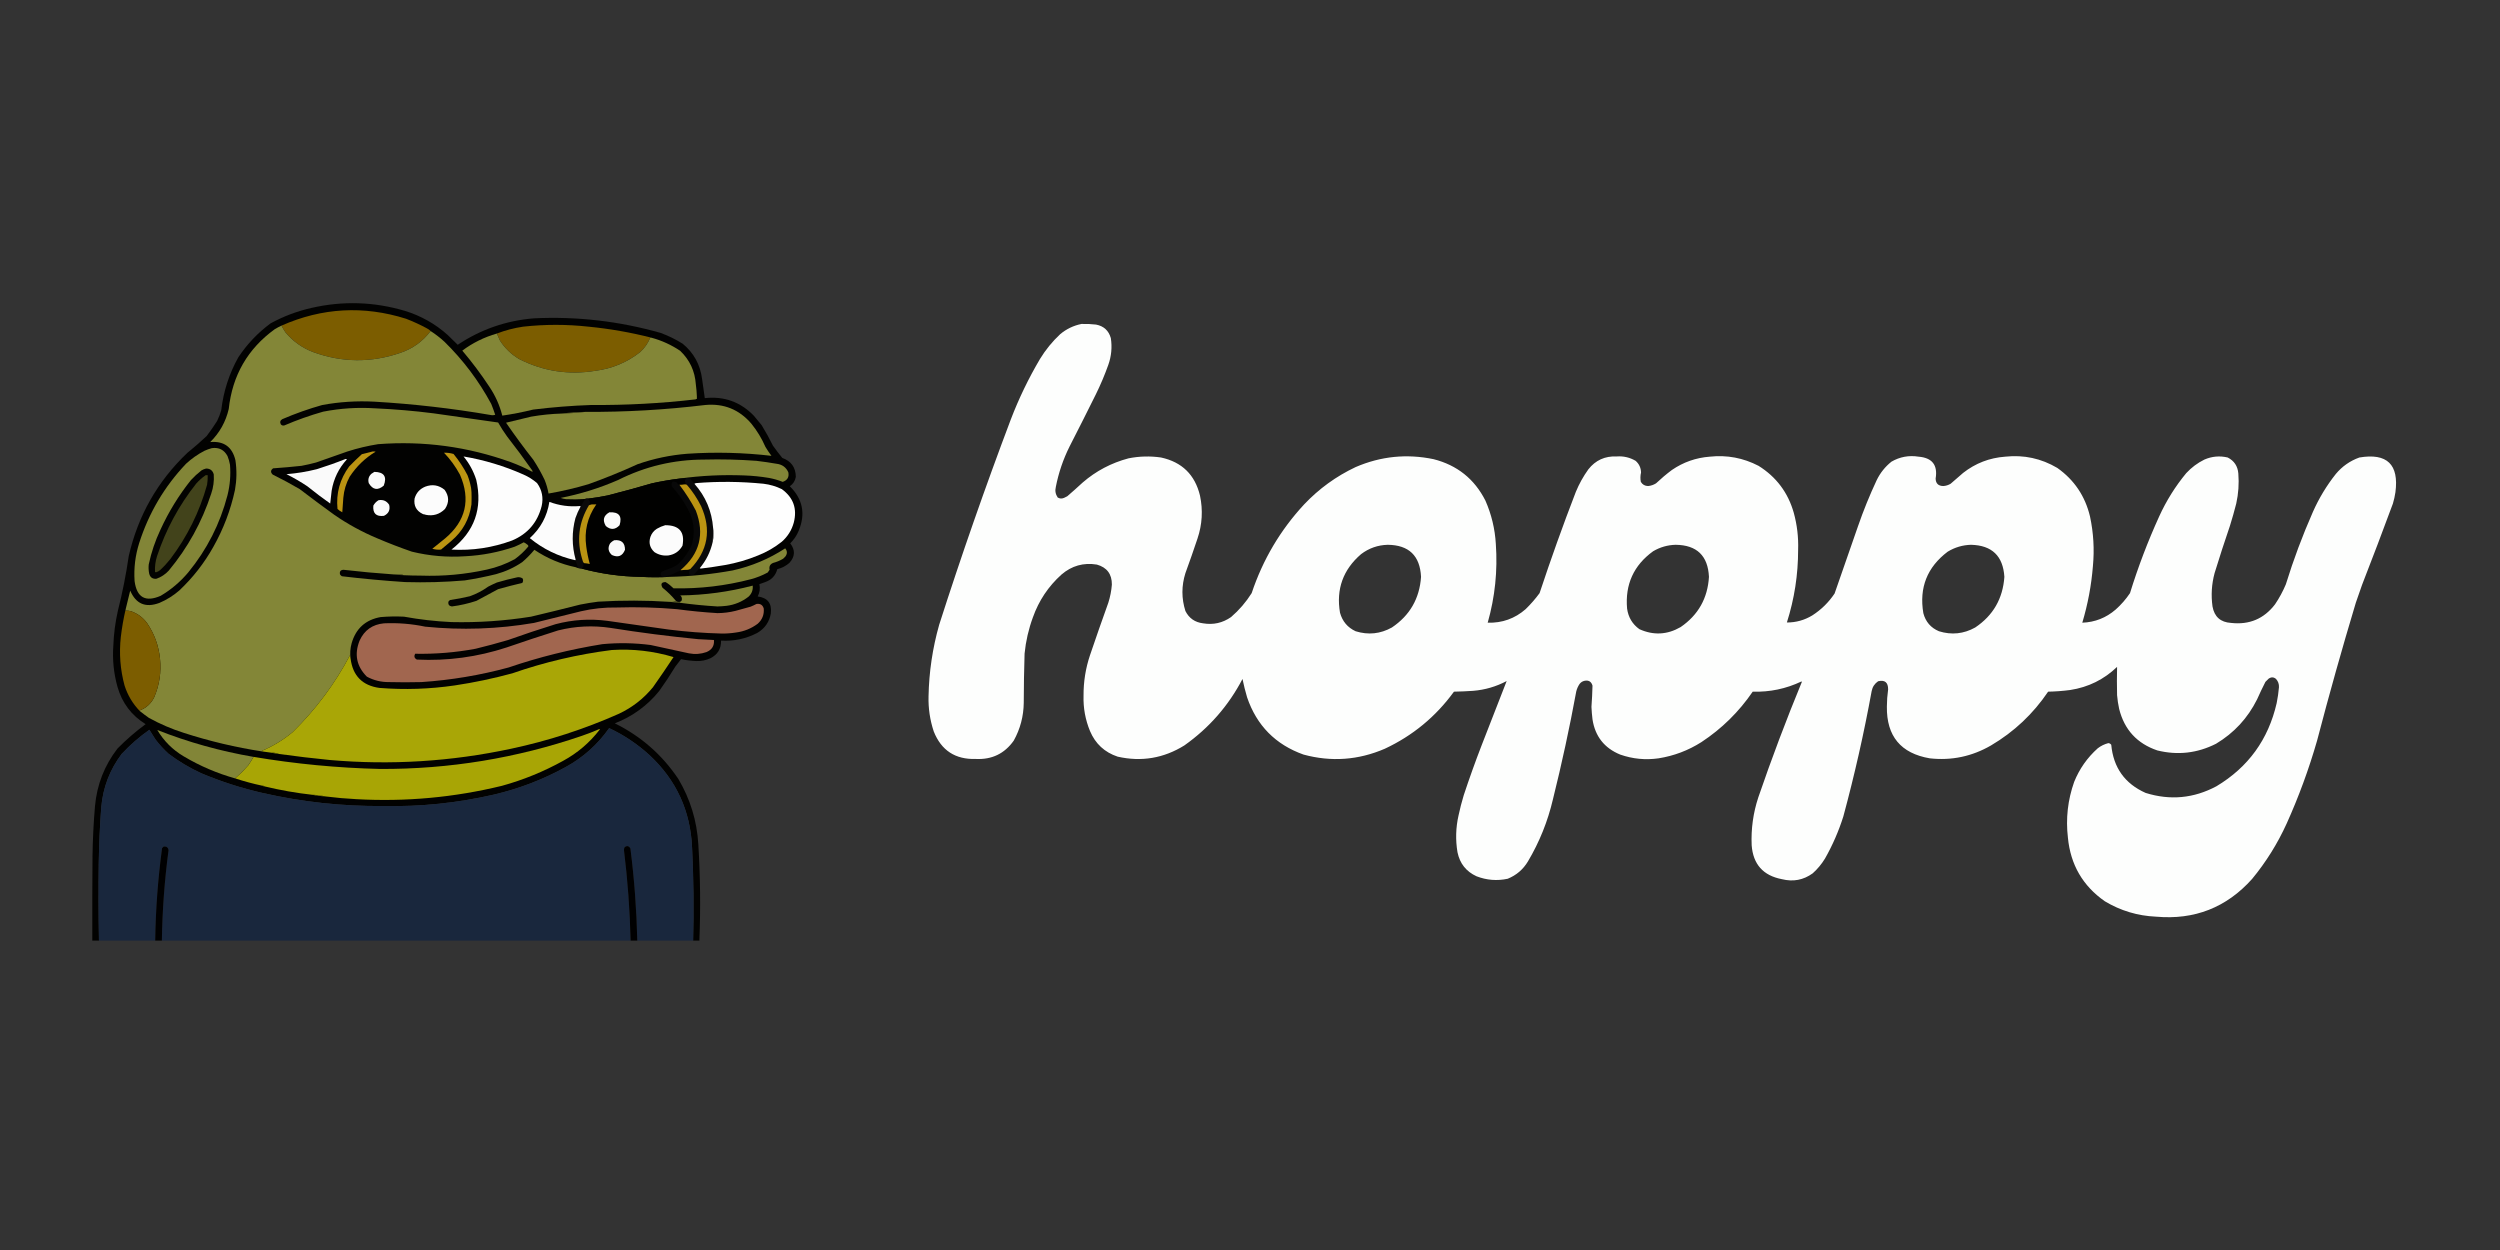 <svg xmlns="http://www.w3.org/2000/svg" xmlns:xlink="http://www.w3.org/1999/xlink" width="6000px" height="3000px" style="shape-rendering:geometricPrecision; text-rendering:geometricPrecision; image-rendering:optimizeQuality; fill-rule:evenodd; clip-rule:evenodd"><rect width="100%" height="100%" fill="#333333" stroke="none"/><g><path style="opacity:0.98" fill="#020201" d="M 1663.5,2257.5 C 1665.51,2183.13 1664.68,2108.8 1661,2034.5C 1657.2,1946.07 1623.03,1871.91 1558.5,1812C 1529.67,1785.66 1497.51,1764.16 1462,1747.5C 1434.4,1786.77 1399.57,1817.94 1357.5,1841C 1303.22,1870.87 1245.88,1892.87 1185.5,1907C 1097.98,1927.19 1009.32,1936.35 919.5,1934.5C 821.602,1935.23 724.935,1924.73 629.5,1903C 579.419,1891.53 530.752,1875.86 483.5,1856C 455.349,1843.1 429.016,1827.44 404.5,1809C 392.893,1798.4 382.393,1786.9 373,1774.5C 368.153,1766.8 363.319,1759.13 358.5,1751.5C 334.359,1768.47 312.193,1787.8 292,1809.5C 263.468,1847.27 247.134,1889.94 243,1937.5C 239.701,1981.77 237.701,2026.11 237,2070.5C 236.185,2132.85 236.352,2195.18 237.5,2257.5C 232.167,2257.5 226.833,2257.5 221.5,2257.5C 221.333,2190.5 221.5,2123.5 222,2056.5C 222.516,2015.76 224.516,1975.09 228,1934.5C 232.695,1883.05 250.695,1837.05 282,1796.5C 302.973,1775.19 325.473,1755.69 349.5,1738C 315.557,1717.01 293.057,1687.18 282,1648.5C 272.917,1616.09 269.584,1583.09 272,1549.5C 273.056,1521.16 276.722,1493.16 283,1465.5C 293.926,1422.28 302.592,1378.61 309,1334.5C 331.203,1237.55 378.037,1155.05 449.5,1087C 465.468,1074.09 480.968,1060.59 496,1046.5C 504.826,1034.85 513.16,1022.85 521,1010.5C 525.118,1002.15 528.452,993.48 531,984.5C 536.26,939.389 549.927,897.056 572,857.5C 592.998,825.833 618.831,798.666 649.5,776C 680.378,759.149 713.044,746.815 747.5,739C 822.794,721.766 897.46,724.1 971.5,746C 1010.28,757.877 1044.61,777.21 1074.5,804C 1082.35,812.015 1090.35,819.848 1098.5,827.5C 1153.82,790.557 1214.82,769.391 1281.5,764C 1384.76,759.074 1486.09,770.741 1585.5,799C 1604.15,805.826 1621.82,814.493 1638.5,825C 1665.02,846.864 1680.52,875.031 1685,909.5C 1686.99,924.906 1689.15,940.239 1691.5,955.5C 1737.62,950.475 1776.78,964.475 1809,997.5C 1815.33,1005.17 1821.67,1012.83 1828,1020.5C 1837.76,1036.35 1846.76,1052.68 1855,1069.5C 1862.12,1079.62 1869.62,1089.45 1877.5,1099C 1898.88,1106.7 1909.71,1121.87 1910,1144.5C 1908.3,1154.09 1903.46,1161.59 1895.5,1167C 1926.53,1197.48 1933.7,1232.98 1917,1273.5C 1912.27,1285.13 1905.44,1295.3 1896.5,1304C 1908.87,1319.85 1908.37,1335.35 1895,1350.5C 1886.53,1358.11 1876.69,1363.28 1865.5,1366C 1861.44,1381.4 1851.77,1391.74 1836.5,1397C 1831.76,1398.47 1827.09,1400.14 1822.5,1402C 1824.69,1412.29 1823.35,1422.12 1818.5,1431.5C 1842.41,1434.59 1852.91,1448.26 1850,1472.5C 1846.26,1492.92 1835.43,1508.42 1817.5,1519C 1790.25,1533.1 1761.25,1539.27 1730.5,1537.5C 1730.92,1557.15 1722.25,1571.31 1704.5,1580C 1694.02,1584.75 1683.02,1586.91 1671.5,1586.5C 1658.97,1586.07 1646.64,1584.57 1634.5,1582C 1630,1587.83 1625.5,1593.67 1621,1599.5C 1608.75,1619.68 1595.75,1639.35 1582,1658.5C 1553.37,1693.74 1517.87,1719.57 1475.5,1736C 1538.23,1766.94 1589.06,1811.44 1628,1869.5C 1656.68,1917.89 1672.68,1970.22 1676,2026.5C 1680.74,2103.47 1681.58,2180.47 1678.5,2257.5C 1673.5,2257.5 1668.5,2257.5 1663.5,2257.5 Z"></path></g><g><path style="opacity:1" fill="#7c5d00" d="M 1033.5,794.5 C 1014.71,819.426 990.373,836.926 960.5,847C 890.565,870.953 820.899,870.286 751.5,845C 725.107,834.919 702.94,819.085 685,797.5C 681.555,792.268 678.389,786.935 675.5,781.5C 773.033,738.447 872.7,732.947 974.5,765C 991.676,771.588 1008.34,779.255 1024.5,788C 1027.92,789.699 1030.92,791.865 1033.5,794.5 Z"></path></g><g><path style="opacity:0.995" fill="#fefffe" d="M 2595.5,777.5 C 2607.21,777.139 2618.88,777.639 2630.5,779C 2649.04,782.542 2660.87,793.376 2666,811.5C 2669.36,833.319 2667.36,854.652 2660,875.5C 2651.38,899.743 2641.38,923.41 2630,946.5C 2609.26,988.322 2588.26,1029.99 2567,1071.5C 2551.61,1102.34 2540.61,1134.67 2534,1168.5C 2531.67,1177.7 2533.17,1186.2 2538.5,1194C 2543.31,1196.89 2548.31,1197.23 2553.5,1195C 2556.17,1193.67 2558.83,1192.33 2561.5,1191C 2574.02,1180.23 2586.35,1169.23 2598.5,1158C 2630.55,1130.31 2667.21,1110.97 2708.5,1100C 2734.38,1094.86 2760.38,1094.19 2786.5,1098C 2836.74,1108.91 2867.91,1139.41 2880,1189.5C 2887.34,1224.37 2885.34,1258.71 2874,1292.5C 2864.73,1320.32 2855.06,1347.98 2845,1375.5C 2835.4,1405.91 2835.4,1436.25 2845,1466.5C 2853.79,1483.83 2867.95,1493.66 2887.5,1496C 2911.96,1500.09 2934.3,1495.09 2954.5,1481C 2973.93,1464.24 2990.43,1445.08 3004,1423.5C 3030.84,1343.11 3072.84,1272.11 3130,1210.5C 3165.57,1172.93 3206.74,1143.09 3253.5,1121C 3313.82,1094.97 3376.16,1088.64 3440.5,1102C 3497.19,1116.38 3538.69,1149.55 3565,1201.5C 3579.56,1234.63 3587.89,1269.29 3590,1305.5C 3594.52,1369.66 3588.02,1432.66 3570.5,1494.5C 3605.17,1495.48 3635.51,1484.65 3661.5,1462C 3673.79,1450.05 3684.95,1437.22 3695,1423.5C 3722.05,1341.75 3751.05,1260.75 3782,1180.5C 3789.96,1161.24 3799.96,1143.24 3812,1126.5C 3829.23,1104.56 3851.89,1094.22 3880,1095.5C 3896.32,1094.29 3911.48,1097.79 3925.5,1106C 3933.88,1113.42 3938.21,1122.75 3938.5,1134C 3936.7,1141.5 3936.53,1149 3938,1156.5C 3941.93,1163.05 3947.77,1166.39 3955.5,1166.5C 3962.34,1165.83 3968.68,1163.66 3974.5,1160C 3986.58,1148.58 3999.25,1137.91 4012.5,1128C 4039.88,1109.21 4070.21,1098.54 4103.5,1096C 4144.79,1091.6 4183.79,1098.93 4220.5,1118C 4263,1144.53 4291.17,1182.03 4305,1230.5C 4313.02,1259.63 4316.52,1289.3 4315.5,1319.5C 4315.54,1379.09 4306.54,1437.26 4288.5,1494C 4310.41,1494.03 4330.75,1488.36 4349.5,1477C 4370.96,1463.21 4388.79,1445.71 4403,1424.5C 4421.47,1370.76 4440.14,1317.09 4459,1263.5C 4472.04,1225.7 4487.04,1188.7 4504,1152.5C 4512.47,1135.02 4524.31,1120.19 4539.5,1108C 4559.65,1096.36 4581.32,1092.36 4604.5,1096C 4637.24,1098.67 4650.91,1116.17 4645.5,1148.5C 4645.83,1160.33 4651.99,1166.33 4664,1166.5C 4670.28,1166.07 4676.11,1164.24 4681.5,1161C 4691.5,1152.33 4701.5,1143.67 4711.5,1135C 4741.06,1111.81 4774.73,1098.81 4812.5,1096C 4857.27,1091.22 4898.94,1100.22 4937.5,1123C 4978.17,1151.78 5004.34,1190.62 5016,1239.5C 5024.43,1278.78 5026.76,1318.45 5023,1358.5C 5019.32,1404.76 5010.82,1450.09 4997.5,1494.5C 5027.92,1493.31 5054.59,1482.81 5077.5,1463C 5090.77,1451.24 5102.27,1438.07 5112,1423.5C 5131.45,1360.62 5154.78,1299.29 5182,1239.5C 5199.16,1201.81 5220.83,1167.14 5247,1135.5C 5259.52,1121.97 5274.02,1111.14 5290.5,1103C 5308.62,1095.13 5327.29,1093.47 5346.5,1098C 5362.08,1105.96 5370.58,1118.79 5372,1136.5C 5373.94,1160.72 5372.27,1184.72 5367,1208.5C 5362.47,1226.3 5357.47,1243.97 5352,1261.5C 5339.07,1299.3 5326.73,1337.3 5315,1375.5C 5307.91,1401.86 5306.25,1428.52 5310,1455.5C 5314.47,1480.3 5329.3,1493.46 5354.5,1495C 5398.28,1499.98 5433.45,1485.15 5460,1450.5C 5470.22,1435.39 5478.89,1419.39 5486,1402.5C 5504.32,1343.2 5525.99,1285.2 5551,1228.5C 5565.56,1195.67 5583.9,1165.34 5606,1137.5C 5621.3,1119.18 5640.14,1106.02 5662.5,1098C 5728.98,1086.81 5757.81,1114.64 5749,1181.5C 5747.64,1190.65 5745.64,1199.65 5743,1208.5C 5718.92,1273.73 5694.26,1338.73 5669,1403.5C 5664,1417.83 5659,1432.17 5654,1446.5C 5620.98,1556.25 5589.98,1666.59 5561,1777.5C 5541.4,1845.64 5517.07,1911.98 5488,1976.5C 5466.09,2024.7 5438.42,2069.03 5405,2109.5C 5343.62,2178.08 5266.78,2208.24 5174.5,2200C 5130.3,2198.04 5089.3,2185.7 5051.5,2163C 4998.72,2126.1 4969.22,2075.27 4963,2010.5C 4957.62,1964.62 4962.62,1919.95 4978,1876.5C 4990.64,1845.21 5009.48,1818.38 5034.5,1796C 5042.13,1790.1 5050.63,1785.93 5060,1783.5C 5062.96,1783.81 5065.29,1785.14 5067,1787.5C 5072.1,1842.27 5099.6,1880.77 5149.5,1903C 5208.37,1921.42 5265.04,1916.09 5319.5,1887C 5395.84,1841.25 5444,1774.75 5464,1687.5C 5466.53,1674.93 5468.37,1662.27 5469.5,1649.5C 5469.91,1641.84 5467.57,1635.17 5462.5,1629.5C 5456.75,1624.65 5450.75,1624.48 5444.5,1629C 5442,1631.5 5439.5,1634 5437,1636.5C 5429.95,1650.29 5423.29,1664.29 5417,1678.5C 5394.52,1723.64 5361.69,1759.14 5318.5,1785C 5273.48,1807.78 5226.48,1813.11 5177.5,1801C 5128.95,1784.45 5098.45,1751.28 5086,1701.5C 5083.59,1690.61 5081.92,1679.61 5081,1668.5C 5080.45,1645.82 5080.45,1623.15 5081,1600.5C 5049.54,1630.81 5012.04,1649.31 4968.5,1656C 4950.91,1658.33 4933.24,1659.66 4915.5,1660C 4879.47,1713.37 4833.8,1756.37 4778.5,1789C 4732.88,1815.46 4683.88,1825.79 4631.5,1820C 4561.95,1808.1 4527.61,1766.77 4528.5,1696C 4528.57,1682.1 4529.57,1668.27 4531.5,1654.5C 4531.56,1637.71 4523.56,1631.21 4507.5,1635C 4499.17,1640.68 4494,1648.51 4492,1658.5C 4473.54,1759.8 4450.87,1860.13 4424,1959.5C 4412.87,1994.75 4398.21,2028.41 4380,2060.5C 4371.95,2073.72 4362.12,2085.55 4350.5,2096C 4328.19,2112.15 4303.52,2116.81 4276.5,2110C 4231.58,2101.41 4207.41,2074.24 4204,2028.5C 4202.33,1989.21 4207.66,1950.88 4220,1913.5C 4252.06,1820.07 4286.89,1727.73 4324.5,1636.5C 4324.17,1636.17 4323.83,1635.83 4323.5,1635.5C 4286.54,1653.06 4247.54,1661.23 4206.5,1660C 4173.41,1708.42 4132.41,1748.75 4083.5,1781C 4051.91,1801.09 4017.57,1814.09 3980.5,1820C 3949.04,1824.45 3918.38,1821.45 3888.5,1811C 3850.45,1795.42 3828.28,1767.25 3822,1726.5C 3820.79,1716.53 3819.96,1706.53 3819.5,1696.5C 3820.75,1679.5 3821.59,1662.5 3822,1645.5C 3819.13,1635.64 3812.63,1631.81 3802.5,1634C 3797.76,1635.12 3793.93,1637.62 3791,1641.5C 3787.25,1647 3784.59,1653 3783,1659.5C 3767.02,1746.42 3748.35,1832.75 3727,1918.5C 3714.61,1971.35 3694.61,2021.02 3667,2067.5C 3655.43,2086.74 3639.26,2100.58 3618.5,2109C 3592.94,2114.48 3567.94,2112.48 3543.5,2103C 3518.75,2091.57 3503.58,2072.4 3498,2045.5C 3493.02,2015.87 3493.86,1986.37 3500.5,1957C 3503.96,1940.65 3508.13,1924.48 3513,1908.5C 3526.35,1868.12 3540.68,1828.12 3556,1788.5C 3576.07,1737.06 3596.07,1685.72 3616,1634.5C 3590.82,1647.84 3563.98,1655.67 3535.5,1658C 3520.18,1659.04 3504.85,1659.71 3489.5,1660C 3445.9,1719.94 3390.57,1765.61 3323.5,1797C 3260.11,1824.37 3195.11,1829.04 3128.5,1811C 3061.2,1787.03 3016.03,1741.2 2993,1673.5C 2988.69,1658.92 2985.02,1644.25 2982,1629.5C 2948.4,1693.78 2901.9,1746.95 2842.5,1789C 2792.88,1819.83 2739.55,1828.83 2682.5,1816C 2651.06,1805.57 2628.9,1785.07 2616,1754.5C 2604.8,1727.29 2599.63,1698.96 2600.5,1669.5C 2600.3,1636.31 2605.47,1603.98 2616,1572.5C 2630.28,1530.34 2644.94,1488.34 2660,1446.5C 2664.5,1432.32 2667.34,1417.82 2668.5,1403C 2668.66,1377.83 2656.66,1361.83 2632.5,1355C 2600.4,1349.81 2572.06,1357.81 2547.5,1379C 2516.1,1407.25 2493.27,1441.42 2479,1481.5C 2468.64,1509.65 2461.97,1538.65 2459,1568.5C 2457.76,1607.82 2457.09,1647.15 2457,1686.5C 2456.64,1718.93 2448.64,1749.26 2433,1777.5C 2410.92,1808.7 2380.58,1823.37 2342,1821.5C 2292.75,1823.06 2259.09,1801.06 2241,1755.5C 2231.89,1728.08 2227.73,1699.92 2228.5,1671C 2229.63,1612.75 2238.13,1555.58 2254,1499.5C 2307.17,1333.64 2364.51,1169.31 2426,1006.5C 2445.33,956.144 2468.66,907.811 2496,861.5C 2509.44,839.477 2525.6,819.644 2544.5,802C 2559.47,789.513 2576.47,781.346 2595.5,777.5 Z M 3330.5,1307.5 C 3381.35,1308.02 3408.02,1333.69 3410.5,1384.5C 3406.9,1436.56 3383.56,1477.06 3340.5,1506C 3312.79,1521.42 3283.79,1524.42 3253.5,1515C 3234.2,1506.02 3221.7,1491.19 3216,1470.5C 3206.46,1414.1 3223.3,1367.27 3266.5,1330C 3285.46,1315.62 3306.8,1308.12 3330.5,1307.5 Z M 4021.5,1307.5 C 4072.39,1308.06 4099.06,1333.72 4101.5,1384.5C 4098.39,1435.89 4075.73,1476.06 4033.5,1505C 4001.31,1523.59 3968.31,1525.26 3934.5,1510C 3917.67,1497.86 3907.83,1481.36 3905,1460.5C 3899.99,1402.7 3920.82,1356.87 3967.5,1323C 3984.3,1313.14 4002.3,1307.97 4021.5,1307.5 Z M 4730.5,1307.5 C 4780.7,1308.7 4807.36,1334.36 4810.5,1384.5C 4806.87,1436.63 4783.53,1477.13 4740.5,1506C 4712.77,1521.42 4683.77,1524.42 4653.5,1515C 4633.88,1506.71 4621.38,1492.21 4616,1471.5C 4605.7,1410.37 4625.2,1361.2 4674.5,1324C 4691.82,1313.51 4710.48,1308.01 4730.5,1307.5 Z"></path></g><g><path style="opacity:1" fill="#7c5d00" d="M 1563.5,810.5 C 1562.5,810.5 1561.5,810.5 1560.5,810.5C 1555.12,823.728 1547.12,835.228 1536.5,845C 1504.79,869.843 1468.79,884.843 1428.5,890C 1364.59,900.345 1303.92,891.012 1246.5,862C 1227.42,850.881 1211.92,836.048 1200,817.5C 1197.38,811.774 1194.88,806.107 1192.5,800.5C 1212.71,792.695 1233.71,787.195 1255.5,784C 1307.81,778.233 1360.14,778.233 1412.5,784C 1463.65,789.011 1513.98,797.845 1563.5,810.5 Z"></path></g><g><path style="opacity:1" fill="#838637" d="M 675.5,781.5 C 678.389,786.935 681.555,792.268 685,797.5C 702.94,819.085 725.107,834.919 751.5,845C 820.899,870.286 890.565,870.953 960.5,847C 990.373,836.926 1014.71,819.426 1033.5,794.5C 1045.16,802.015 1056.16,810.515 1066.5,820C 1111.66,864.192 1149.16,914.026 1179,969.5C 1182.46,978.052 1185.63,986.718 1188.5,995.5C 1184.88,996.659 1181.21,996.825 1177.5,996C 1085.1,980.115 992.096,969.448 898.5,964C 856.509,961.749 814.842,964.416 773.5,972C 740.823,981.177 708.823,992.511 677.5,1006C 672.432,1008.98 671.265,1013.15 674,1018.5C 676.317,1021.1 679.15,1021.93 682.5,1021C 712.787,1008.02 743.787,997.015 775.5,988C 816.803,979.934 858.47,977.267 900.5,980C 947.332,982.076 993.999,986.076 1040.5,992C 1092.16,999.428 1143.83,1006.76 1195.5,1014C 1202.04,1025.59 1209.21,1036.76 1217,1047.5C 1237.73,1073.97 1257.73,1100.97 1277,1128.5C 1277.98,1129.76 1278.32,1131.09 1278,1132.5C 1261.08,1123.46 1243.58,1115.62 1225.5,1109C 1122.56,1071.97 1016.56,1057.64 907.5,1066C 882.522,1069.97 858.022,1075.8 834,1083.5C 808.822,1092.34 783.656,1101.17 758.5,1110C 746.945,1113.14 735.279,1115.81 723.5,1118C 700.871,1120.44 678.205,1122.44 655.5,1124C 649.253,1128.51 648.92,1133.51 654.5,1139C 676.645,1149.9 698.311,1161.57 719.5,1174C 746.551,1194.72 773.885,1215.05 801.5,1235C 833.985,1257.58 868.652,1276.58 905.5,1292C 932.774,1303.65 960.441,1314.31 988.5,1324C 1030.57,1334.24 1073.24,1337.9 1116.5,1335C 1157.3,1332.97 1196.97,1325.31 1235.5,1312C 1242.88,1308.89 1250.05,1305.39 1257,1301.5C 1260.07,1302.95 1262.91,1304.79 1265.5,1307C 1267.33,1308.11 1268.16,1309.61 1268,1311.5C 1258.43,1323.08 1247.59,1333.24 1235.5,1342C 1214.38,1353.49 1192.04,1361.82 1168.5,1367C 1116.49,1378.5 1063.82,1383.34 1010.5,1381.5C 996.476,1381.46 982.476,1381.13 968.5,1380.5C 967.391,1379.71 966.058,1379.21 964.5,1379C 957.508,1378.5 950.508,1378.33 943.5,1378.5C 903.752,1375.76 864.086,1372.09 824.5,1367.5C 817.36,1367.81 814.527,1371.48 816,1378.5C 817.167,1380.33 818.667,1381.83 820.5,1383C 871.039,1388.99 921.705,1393.66 972.5,1397C 1020.25,1398.43 1067.91,1397.09 1115.5,1393C 1140.73,1389.11 1165.73,1384.11 1190.5,1378C 1213.2,1371.81 1234.2,1362.15 1253.5,1349C 1264.04,1339.96 1273.71,1330.12 1282.5,1319.5C 1313.01,1340.09 1346.35,1354.09 1382.5,1361.5C 1386.53,1363.32 1390.87,1364.32 1395.5,1364.5C 1442.19,1377.12 1489.86,1383.79 1538.5,1384.5C 1561.17,1385.83 1583.83,1385.83 1606.5,1384.5C 1657.57,1383.33 1708.24,1378.16 1758.5,1369C 1804.02,1358.85 1846.02,1341.19 1884.5,1316C 1889.66,1322.3 1889.83,1328.8 1885,1335.5C 1883.17,1337.33 1881.33,1339.17 1879.5,1341C 1871.99,1345.42 1863.99,1348.75 1855.5,1351C 1848.18,1354.01 1845.35,1359.51 1847,1367.5C 1845.62,1369.75 1844.12,1371.92 1842.5,1374C 1829.83,1380.89 1816.49,1386.23 1802.5,1390C 1741.55,1405.96 1679.55,1413.29 1616.5,1412C 1610.74,1406.24 1604.41,1401.24 1597.5,1397C 1587.51,1397.04 1585.01,1401.54 1590,1410.5C 1602.06,1420.06 1612.89,1430.72 1622.5,1442.5C 1618.29,1444.44 1613.62,1445.1 1608.5,1444.5C 1550.85,1440.68 1493.18,1440.51 1435.5,1444C 1421.08,1445.82 1406.75,1448.15 1392.5,1451C 1353.23,1460.98 1313.9,1470.65 1274.5,1480C 1211.24,1490.13 1147.57,1494.47 1083.5,1493C 1045.2,1491.23 1007.2,1486.89 969.5,1480C 950.795,1479.08 932.128,1479.41 913.5,1481C 877.406,1487.43 854.24,1508.26 844,1543.5C 840.514,1556 839.68,1568.67 841.5,1581.5C 840.681,1578.69 840.181,1575.69 840,1572.5C 803.796,1641.06 757.962,1702.56 702.5,1757C 680.163,1775.64 655.496,1790.64 628.5,1802C 629.056,1802.38 629.389,1802.88 629.5,1803.5C 565.664,1793.71 502.997,1778.87 441.5,1759C 412.279,1749.72 384.279,1737.72 357.5,1723C 349.958,1717.73 342.625,1712.23 335.5,1706.5C 335.369,1705.62 335.702,1704.96 336.5,1704.5C 351.66,1698.51 362.827,1688.17 370,1673.5C 382.755,1643.81 387.422,1612.81 384,1580.5C 380.766,1549.45 370.432,1521.12 353,1495.5C 343.03,1481.95 330.197,1472.45 314.5,1467C 310.249,1465.81 305.915,1465.31 301.5,1465.5C 301.5,1464.5 301.5,1463.5 301.5,1462.5C 305.304,1447.47 308.97,1432.47 312.5,1417.5C 326.231,1449.52 349.564,1459.35 382.5,1447C 400.116,1439.53 416.116,1429.53 430.5,1417C 463.112,1386.21 490.278,1351.37 512,1312.5C 536.291,1269.57 553.624,1223.9 564,1175.5C 568.195,1151.88 568.528,1128.21 565,1104.5C 557.363,1072.52 537.196,1058.02 504.5,1061C 526.978,1038.89 541.812,1012.39 549,981.5C 557.644,901.004 594.477,837.171 659.5,790C 664.702,786.899 670.035,784.066 675.5,781.5 Z"></path></g><g><path style="opacity:1" fill="#838637" d="M 1192.5,800.5 C 1194.88,806.107 1197.38,811.774 1200,817.5C 1211.92,836.048 1227.42,850.881 1246.5,862C 1303.92,891.012 1364.59,900.345 1428.5,890C 1468.79,884.843 1504.79,869.843 1536.5,845C 1547.12,835.228 1555.12,823.728 1560.5,810.5C 1561.5,810.5 1562.5,810.5 1563.5,810.5C 1588.29,817.231 1611.29,827.731 1632.5,842C 1655.34,863.846 1667.84,890.679 1670,922.5C 1671.31,932.131 1672.14,941.798 1672.5,951.5C 1672.5,953.5 1672.5,955.5 1672.5,957.5C 1671.21,957.263 1670.21,957.596 1669.5,958.5C 1586.13,968.122 1502.46,972.622 1418.5,972C 1371.99,973.626 1325.65,977.293 1279.5,983C 1255.05,989.058 1230.38,993.891 1205.5,997.5C 1199.09,972.34 1188.59,949.007 1174,927.5C 1154.23,897.56 1132.73,868.894 1109.5,841.5C 1134.56,822.804 1162.23,809.137 1192.5,800.5 Z"></path></g><g><path style="opacity:1" fill="#44461d" d="M 1672.5,951.5 C 1673.47,953.607 1673.8,955.941 1673.5,958.5C 1672.17,958.5 1670.83,958.5 1669.5,958.5C 1670.83,958.5 1672.17,958.5 1673.5,958.5C 1673.8,955.941 1673.47,953.607 1672.5,951.5 Z"></path></g><g><path style="opacity:1" fill="#838637" d="M 1348.5,992.5 C 1367.71,992.056 1386.71,990.723 1405.5,988.5C 1501.5,989.039 1597.17,983.539 1692.5,972C 1737.08,967.856 1773.92,982.689 1803,1016.5C 1816.85,1033.5 1828.18,1052.17 1837,1072.5C 1841.44,1079.94 1846.28,1087.11 1851.5,1094C 1784.36,1086.18 1717.03,1084.52 1649.5,1089C 1608.73,1092.22 1569.07,1100.55 1530.5,1114C 1491.78,1131.7 1452.44,1147.7 1412.5,1162C 1380.97,1171.38 1348.97,1178.88 1316.5,1184.5C 1314.53,1173.17 1311.37,1162.17 1307,1151.5C 1299.01,1134.85 1290.01,1118.85 1280,1103.5C 1257.19,1074.54 1235.36,1044.88 1214.5,1014.5C 1234.4,1009.62 1254.4,1004.78 1274.5,1000C 1298.99,995.756 1323.66,993.256 1348.5,992.5 Z"></path></g><g><path style="opacity:1" fill="#6e702e" d="M 1405.5,988.5 C 1386.71,990.723 1367.71,992.056 1348.5,992.5C 1367.28,990.203 1386.28,988.869 1405.5,988.5 Z"></path></g><g><path style="opacity:1" fill="#828537" d="M 508.5,1075.5 C 525.477,1073.24 537.977,1079.57 546,1094.5C 548.778,1101.28 550.778,1108.28 552,1115.5C 554.01,1140.19 552.01,1164.52 546,1188.5C 528.146,1257.1 496.812,1318.76 452,1373.5C 432.978,1396.23 410.812,1415.06 385.5,1430C 348.997,1445.84 328.164,1434.01 323,1394.5C 320.967,1363.46 324.634,1333.13 334,1303.5C 357.043,1231.22 394.543,1167.72 446.5,1113C 459.781,1100.72 474.448,1090.39 490.5,1082C 496.435,1079.3 502.435,1077.14 508.5,1075.5 Z"></path></g><g><path style="opacity:1" fill="#ba9312" d="M 894.5,1083.5 C 896.857,1083.34 899.19,1083.5 901.5,1084C 876.092,1099.41 855.259,1119.57 839,1144.5C 830.564,1160.14 825.564,1176.81 824,1194.5C 823.139,1206.16 822.306,1217.83 821.5,1229.5C 817.253,1227.42 813.419,1224.75 810,1221.5C 806.34,1183.83 815.673,1149.83 838,1119.5C 847.863,1109.3 858.029,1099.47 868.5,1090C 877.281,1087.8 885.947,1085.64 894.5,1083.5 Z"></path></g><g><path style="opacity:1" fill="#bb9412" d="M 1130.5,1170.5 C 1131.33,1183.82 1131.67,1197.15 1131.5,1210.5C 1126.6,1245.8 1110.6,1274.96 1083.5,1298C 1075.17,1305 1066.83,1312 1058.5,1319C 1051.29,1319.71 1044.29,1319.04 1037.5,1317C 1047.83,1308.67 1058.17,1300.33 1068.5,1292C 1118.03,1250.03 1129.86,1199.19 1104,1139.5C 1093.61,1120.06 1080.78,1102.4 1065.5,1086.5C 1073.14,1086.27 1080.81,1087.27 1088.5,1089.5C 1101.44,1105.28 1112.6,1122.28 1122,1140.5C 1125.77,1150.27 1128.61,1160.27 1130.5,1170.5 Z"></path></g><g><path style="opacity:1" fill="#fdfdfd" d="M 1112.5,1095.5 C 1162.13,1103.88 1210.13,1118.38 1256.5,1139C 1268.43,1144.21 1279.26,1151.04 1289,1159.5C 1300.85,1176.08 1304.52,1194.41 1300,1214.5C 1290.08,1253.74 1266.58,1281.24 1229.5,1297C 1182.41,1314.5 1133.74,1321.83 1083.5,1319C 1138.87,1275.89 1158.7,1220.06 1143,1151.5C 1136.35,1130.74 1126.18,1112.08 1112.5,1095.5 Z"></path></g><g><path style="opacity:1" fill="#fafafa" d="M 829.5,1101.5 C 830.675,1101.28 831.675,1101.61 832.5,1102.5C 812.995,1123.8 800.828,1148.8 796,1177.5C 794.923,1187.85 793.756,1198.18 792.5,1208.5C 773.742,1195.24 755.408,1181.41 737.5,1167C 721.488,1156.32 704.822,1146.66 687.5,1138C 712.178,1136.05 736.511,1132.05 760.5,1126C 783.912,1118.7 806.912,1110.53 829.5,1101.5 Z"></path></g><g><path style="opacity:1" fill="#828537" d="M 1631.5,1148.5 C 1608.99,1151.27 1586.66,1155.11 1564.5,1160C 1529.32,1170.29 1493.99,1179.96 1458.5,1189C 1443.27,1192.2 1427.94,1194.7 1412.5,1196.5C 1409.29,1196.19 1406.29,1196.52 1403.5,1197.5C 1388.52,1198.56 1373.52,1198.73 1358.5,1198C 1354.03,1197.51 1349.7,1196.51 1345.5,1195C 1393.06,1185.7 1439.06,1171.37 1483.5,1152C 1548.21,1119.44 1616.87,1103.11 1689.5,1103C 1731.55,1101.88 1773.55,1102.88 1815.5,1106C 1831.56,1107.9 1847.56,1110.23 1863.5,1113C 1876.99,1114.51 1886.49,1121.35 1892,1133.5C 1894.25,1144.99 1889.75,1152.66 1878.5,1156.5C 1867.83,1152.25 1856.83,1149.08 1845.5,1147C 1825.64,1143.68 1805.64,1141.68 1785.5,1141C 1733.79,1138.99 1682.45,1141.49 1631.5,1148.5 Z"></path></g><g><path style="opacity:1" fill="#030301" d="M 494.5,1124.5 C 504.248,1124.41 510.414,1129.08 513,1138.5C 514.123,1154.22 512.123,1169.56 507,1184.5C 484.645,1252.9 450.645,1314.57 405,1369.5C 396.731,1378.45 386.898,1384.95 375.5,1389C 366.077,1389.92 360.244,1385.75 358,1376.5C 356.533,1369.22 356.199,1361.89 357,1354.5C 363.11,1325.72 372.443,1298.05 385,1271.5C 404.541,1228.72 428.874,1189.06 458,1152.5C 465.9,1143.93 474.4,1136.1 483.5,1129C 487.053,1126.88 490.72,1125.38 494.5,1124.5 Z"></path></g><g><path style="opacity:1" fill="#fafafa" d="M 898.5,1132.5 C 921.757,1132.91 929.257,1143.91 921,1165.5C 906.643,1177.76 894.643,1175.76 885,1159.5C 882.651,1150.56 884.818,1143.06 891.5,1137C 893.898,1135.48 896.231,1133.98 898.5,1132.5 Z"></path></g><g><path style="opacity:1" fill="#42431b" d="M 493.5,1140.5 C 495.167,1140.5 496.833,1140.5 498.5,1140.5C 498.705,1148.21 498.205,1155.88 497,1163.5C 478.841,1228.48 449.508,1287.82 409,1341.5C 401.569,1350.93 393.402,1359.77 384.5,1368C 381.611,1370.61 378.278,1372.44 374.5,1373.5C 373.558,1373.39 372.725,1373.06 372,1372.5C 371.327,1359.54 372.994,1346.88 377,1334.5C 398.215,1270.7 429.548,1212.7 471,1160.5C 477.802,1152.85 485.302,1146.19 493.5,1140.5 Z"></path></g><g><path style="opacity:1" fill="#010100" d="M 1647.5,1147.5 C 1642.93,1151.71 1642.59,1156.21 1646.5,1161C 1644.94,1161.21 1643.61,1161.71 1642.5,1162.5C 1638.55,1163.27 1634.55,1163.61 1630.5,1163.5C 1627.76,1162.56 1625.76,1160.73 1624.5,1158C 1614.33,1153.26 1610.33,1156.42 1612.5,1167.5C 1630.81,1187.42 1645.64,1209.76 1657,1234.5C 1666.52,1258.87 1667.52,1283.54 1660,1308.5C 1652.22,1325.28 1641.72,1340.11 1628.5,1353C 1623.33,1357.09 1617.66,1360.42 1611.5,1363C 1603.27,1365.69 1595.27,1368.85 1587.5,1372.5C 1584.36,1377.42 1585.36,1381.26 1590.5,1384C 1573.17,1384.5 1555.84,1384.67 1538.5,1384.5C 1489.86,1383.79 1442.19,1377.12 1395.5,1364.5C 1400.2,1361.71 1401.53,1357.71 1399.5,1352.5C 1399.96,1351.7 1400.62,1351.37 1401.5,1351.5C 1406.22,1351.85 1410.88,1352.51 1415.5,1353.5C 1411.7,1339.73 1408.87,1325.73 1407,1311.5C 1401.94,1275.07 1409.78,1241.74 1430.5,1211.5C 1431.88,1210.7 1431.72,1210.03 1430,1209.5C 1429.24,1209.57 1428.74,1209.9 1428.5,1210.5C 1425.83,1210.5 1423.17,1210.5 1420.5,1210.5C 1418.47,1210.66 1416.47,1210.5 1414.5,1210C 1417.35,1204.23 1415.68,1200.23 1409.5,1198C 1410.74,1197.77 1411.74,1197.27 1412.5,1196.5C 1427.94,1194.7 1443.27,1192.2 1458.5,1189C 1493.99,1179.96 1529.32,1170.29 1564.5,1160C 1586.66,1155.11 1608.99,1151.27 1631.5,1148.5C 1636.83,1148.17 1642.17,1147.83 1647.5,1147.5 Z"></path></g><g><path style="opacity:1" fill="#0a0a0b" d="M 1647.5,1147.5 C 1650.65,1147.21 1653.65,1147.71 1656.5,1149C 1659.17,1152.33 1661.83,1155.67 1664.5,1159C 1666.13,1159.49 1667.8,1159.66 1669.5,1159.5C 1668.74,1160.27 1667.74,1160.77 1666.5,1161C 1693.46,1191.36 1708.46,1226.86 1711.5,1267.5C 1711.62,1278.52 1711.29,1289.52 1710.5,1300.5C 1705.21,1324.08 1694.88,1345.08 1679.5,1363.5C 1680.32,1364.39 1681.32,1364.72 1682.5,1364.5C 1681.12,1365.8 1679.62,1365.8 1678,1364.5C 1673.95,1369.43 1669.78,1374.26 1665.5,1379C 1654.83,1382 1651.5,1378.33 1655.5,1368C 1654.21,1367.51 1652.87,1367.34 1651.5,1367.5C 1652.95,1366.7 1654.62,1366.2 1656.5,1366C 1699.03,1321.97 1707.87,1271.8 1683,1215.5C 1673.73,1196.62 1662.23,1179.29 1648.5,1163.5C 1646.6,1162.53 1644.6,1162.2 1642.5,1162.5C 1643.61,1161.71 1644.94,1161.21 1646.5,1161C 1642.59,1156.21 1642.93,1151.71 1647.5,1147.5 Z"></path></g><g><path style="opacity:1" fill="#080808" d="M 1630.5,1163.5 C 1645.39,1182.92 1658.56,1203.59 1670,1225.5C 1691.55,1281.79 1679.39,1329.29 1633.5,1368C 1633.73,1368.4 1634.06,1368.57 1634.5,1368.5C 1628.76,1370.86 1622.76,1373.69 1616.5,1377C 1609.9,1379.53 1603.23,1381.87 1596.5,1384C 1599.82,1384.5 1603.15,1384.67 1606.5,1384.5C 1583.83,1385.83 1561.17,1385.83 1538.5,1384.5C 1555.84,1384.67 1573.17,1384.5 1590.5,1384C 1585.36,1381.26 1584.36,1377.42 1587.5,1372.5C 1595.27,1368.85 1603.27,1365.69 1611.5,1363C 1617.66,1360.42 1623.33,1357.09 1628.5,1353C 1641.72,1340.11 1652.22,1325.28 1660,1308.5C 1667.52,1283.54 1666.52,1258.87 1657,1234.5C 1645.64,1209.76 1630.81,1187.42 1612.5,1167.5C 1610.33,1156.42 1614.33,1153.26 1624.5,1158C 1625.76,1160.73 1627.76,1162.56 1630.5,1163.5 Z"></path></g><g><path style="opacity:1" fill="#fefefe" d="M 1682.5,1364.5 C 1681.32,1364.72 1680.32,1364.39 1679.5,1363.5C 1694.88,1345.08 1705.21,1324.08 1710.5,1300.5C 1711.99,1294.06 1712.65,1287.4 1712.5,1280.5C 1712.5,1275.99 1712.17,1271.65 1711.5,1267.5C 1708.46,1226.86 1693.46,1191.36 1666.5,1161C 1667.74,1160.77 1668.74,1160.27 1669.5,1159.5C 1723.89,1155.07 1778.22,1155.57 1832.5,1161C 1847.93,1162.86 1862.6,1167.19 1876.5,1174C 1904.21,1194.28 1913.71,1221.12 1905,1254.5C 1899.99,1272.51 1890.49,1287.67 1876.5,1300C 1859.27,1313.79 1840.27,1324.79 1819.5,1333C 1794.01,1343.5 1767.67,1351.16 1740.5,1356C 1721.24,1359.38 1701.91,1362.21 1682.5,1364.5 Z"></path></g><g><path style="opacity:1" fill="#bb9412" d="M 1642.5,1162.5 C 1644.6,1162.2 1646.6,1162.53 1648.5,1163.5C 1662.23,1179.29 1673.73,1196.62 1683,1215.5C 1707.87,1271.8 1699.03,1321.97 1656.5,1366C 1654.62,1366.2 1652.95,1366.7 1651.5,1367.5C 1645.81,1367.53 1640.14,1367.87 1634.5,1368.5C 1634.06,1368.57 1633.73,1368.4 1633.5,1368C 1679.39,1329.29 1691.55,1281.79 1670,1225.5C 1658.56,1203.59 1645.39,1182.92 1630.5,1163.5C 1634.55,1163.61 1638.55,1163.27 1642.5,1162.5 Z"></path></g><g><path style="opacity:1" fill="#fcfcfc" d="M 1021.5,1235.5 C 1019.49,1234.08 1017.15,1233.41 1014.5,1233.5C 999.058,1225.95 992.558,1213.62 995,1196.5C 998.865,1182.96 1007.37,1173.46 1020.5,1168C 1037.51,1161.6 1053.01,1164.1 1067,1175.5C 1077.94,1190.65 1078.28,1205.98 1068,1221.5C 1055.05,1234.45 1039.55,1239.11 1021.5,1235.5 Z"></path></g><g><path style="opacity:1" fill="#92740e" d="M 1130.5,1170.5 C 1132.05,1177.93 1132.72,1185.6 1132.5,1193.5C 1132.5,1199.34 1132.17,1205.01 1131.5,1210.5C 1131.67,1197.15 1131.33,1183.82 1130.5,1170.5 Z"></path></g><g><path style="opacity:1" fill="#0b0a0a" d="M 1403.5,1197.5 C 1406.29,1196.52 1409.29,1196.19 1412.5,1196.5C 1411.74,1197.27 1410.74,1197.77 1409.5,1198C 1415.68,1200.23 1417.35,1204.23 1414.5,1210C 1416.47,1210.5 1418.47,1210.66 1420.5,1210.5C 1418.3,1211.17 1415.97,1211.83 1413.5,1212.5C 1388.54,1254.08 1383.37,1298.08 1398,1344.5C 1398.52,1347.26 1399.68,1349.59 1401.5,1351.5C 1400.62,1351.37 1399.96,1351.7 1399.5,1352.5C 1401.53,1357.71 1400.2,1361.71 1395.5,1364.5C 1390.87,1364.32 1386.53,1363.32 1382.5,1361.5C 1383.98,1361.76 1385.31,1361.43 1386.5,1360.5C 1384.79,1354.93 1382.79,1349.6 1380.5,1344.5C 1381.1,1344.26 1381.43,1343.76 1381.5,1343C 1372.37,1309.88 1372.2,1276.71 1381,1243.5C 1384.34,1233.81 1388.51,1224.48 1393.5,1215.5C 1393.04,1214.7 1392.38,1214.37 1391.5,1214.5C 1392.88,1213.77 1394.38,1213.1 1396,1212.5C 1397.75,1208.67 1399.75,1205.01 1402,1201.5C 1403.32,1199.51 1405.15,1198.35 1407.5,1198C 1406.21,1197.51 1404.87,1197.34 1403.5,1197.5 Z"></path></g><g><path style="opacity:1" fill="#fbfbfb" d="M 908.5,1200.5 C 919.488,1198.58 927.988,1202.25 934,1211.5C 936.95,1223.64 932.783,1232.47 921.5,1238C 902.881,1240.38 894.381,1232.21 896,1213.5C 899.025,1207.98 903.191,1203.64 908.5,1200.5 Z"></path></g><g><path style="opacity:1" fill="#fcfcfc" d="M 1391.5,1214.5 C 1392.38,1214.37 1393.04,1214.7 1393.5,1215.5C 1388.51,1224.48 1384.34,1233.81 1381,1243.5C 1372.2,1276.71 1372.37,1309.88 1381.5,1343C 1381.43,1343.76 1381.1,1344.26 1380.5,1344.5C 1339.79,1335.4 1303.46,1317.73 1271.5,1291.5C 1297.36,1268.12 1313.03,1239.12 1318.5,1204.5C 1342.03,1213.36 1366.36,1216.7 1391.5,1214.5 Z"></path></g><g><path style="opacity:1" fill="#5b4809" d="M 1428.5,1210.5 C 1428.74,1209.9 1429.24,1209.57 1430,1209.5C 1431.72,1210.03 1431.88,1210.7 1430.5,1211.5C 1430.16,1210.66 1429.49,1210.33 1428.5,1210.5 Z"></path></g><g><path style="opacity:1" fill="#ba9312" d="M 1420.5,1210.5 C 1423.17,1210.5 1425.83,1210.5 1428.5,1210.5C 1429.49,1210.33 1430.16,1210.66 1430.5,1211.5C 1409.78,1241.74 1401.94,1275.07 1407,1311.5C 1408.87,1325.73 1411.7,1339.73 1415.5,1353.5C 1410.88,1352.51 1406.22,1351.85 1401.5,1351.5C 1399.68,1349.59 1398.52,1347.26 1398,1344.5C 1383.37,1298.08 1388.54,1254.08 1413.5,1212.5C 1415.97,1211.83 1418.3,1211.17 1420.5,1210.5 Z"></path></g><g><path style="opacity:1" fill="#fafafa" d="M 1462.5,1229.5 C 1485.49,1228.31 1493.65,1238.64 1487,1260.5C 1476.55,1271.6 1465.55,1272.27 1454,1262.5C 1445.6,1248.38 1448.43,1237.38 1462.5,1229.5 Z"></path></g><g><path style="opacity:1" fill="#adadad" d="M 1014.5,1233.5 C 1017.15,1233.41 1019.49,1234.08 1021.5,1235.5C 1018.85,1235.59 1016.51,1234.92 1014.5,1233.5 Z"></path></g><g><path style="opacity:1" fill="#fcfcfc" d="M 1596.5,1260.5 C 1630.27,1260.41 1644.1,1276.75 1638,1309.5C 1630.75,1322.73 1619.58,1330.56 1604.5,1333C 1592.17,1334.44 1580.84,1331.78 1570.5,1325C 1559.64,1314.92 1556.47,1302.75 1561,1288.5C 1563.92,1280.25 1569.08,1273.75 1576.5,1269C 1582.92,1265.28 1589.59,1262.45 1596.5,1260.5 Z"></path></g><g><path style="opacity:1" fill="#a7a7a8" d="M 1711.5,1267.5 C 1712.17,1271.65 1712.5,1275.99 1712.5,1280.5C 1712.65,1287.4 1711.99,1294.06 1710.5,1300.5C 1711.29,1289.52 1711.62,1278.52 1711.5,1267.5 Z"></path></g><g><path style="opacity:1" fill="#f9f9f9" d="M 1474.5,1296.5 C 1491.51,1295.02 1500.01,1302.69 1500,1319.5C 1493.83,1334.67 1483.33,1338.83 1468.5,1332C 1459.72,1324.04 1458.22,1314.88 1464,1304.5C 1466.98,1300.95 1470.48,1298.29 1474.5,1296.5 Z"></path></g><g><path style="opacity:1" fill="#67692b" d="M 943.5,1378.5 C 950.508,1378.33 957.508,1378.5 964.5,1379C 966.058,1379.21 967.391,1379.71 968.5,1380.5C 959.978,1380.34 951.644,1379.68 943.5,1378.5 Z"></path></g><g><path style="opacity:1" fill="#030301" d="M 1241.5,1385.5 C 1246.36,1384.74 1250.69,1385.74 1254.5,1388.5C 1256.02,1392.27 1255.69,1395.77 1253.5,1399C 1234.07,1403.57 1214.74,1408.57 1195.5,1414C 1178.17,1423.33 1160.83,1432.67 1143.5,1442C 1124.28,1448.39 1104.61,1452.89 1084.5,1455.5C 1078.05,1454.56 1075.22,1450.89 1076,1444.5C 1076.95,1442.43 1078.45,1440.93 1080.5,1440C 1096.3,1437.73 1111.97,1434.73 1127.5,1431C 1143.29,1425.44 1157.96,1417.77 1171.5,1408C 1178.38,1404.39 1185.38,1401.06 1192.5,1398C 1208.77,1393.18 1225.1,1389.01 1241.5,1385.5 Z"></path></g><g><path style="opacity:1" fill="#818436" d="M 1630.5,1446.5 C 1630.83,1445.83 1631.17,1445.17 1631.5,1444.5C 1635.08,1443.58 1636.75,1441.24 1636.5,1437.5C 1636.65,1433.97 1635.32,1431.13 1632.5,1429C 1691.51,1428.31 1749.51,1420.47 1806.5,1405.5C 1807.52,1415.97 1804.18,1424.8 1796.5,1432C 1780.9,1444.2 1763.23,1451.54 1743.5,1454C 1736.35,1454.8 1729.19,1455.3 1722,1455.5C 1691.38,1453.63 1660.88,1450.63 1630.5,1446.5 Z"></path></g><g><path style="opacity:1" fill="#606228" d="M 1622.5,1442.5 C 1625.16,1444.27 1628.16,1444.93 1631.5,1444.5C 1631.17,1445.17 1630.83,1445.83 1630.5,1446.5C 1622.97,1446.37 1615.64,1445.71 1608.5,1444.5C 1613.62,1445.1 1618.29,1444.44 1622.5,1442.5 Z"></path></g><g><path style="opacity:1" fill="#a1664f" d="M 1815.5,1449.5 C 1824.61,1448.14 1830.45,1451.8 1833,1460.5C 1834.25,1475.1 1829.41,1487.26 1818.5,1497C 1803.08,1508.48 1785.75,1515.48 1766.5,1518C 1754.91,1519.85 1743.24,1520.68 1731.5,1520.5C 1689.34,1519.43 1647.34,1516.26 1605.5,1511C 1556.18,1503.91 1506.84,1496.91 1457.5,1490C 1415.58,1484.56 1374.25,1487.23 1333.5,1498C 1295.23,1509.87 1257.23,1522.54 1219.5,1536C 1193.64,1543.63 1167.64,1550.63 1141.5,1557C 1093.52,1565.97 1045.18,1569.97 996.5,1569C 993.059,1575.01 994.392,1579.68 1000.5,1583C 1074,1586.52 1145.67,1576.85 1215.5,1554C 1256.64,1539.77 1297.97,1526.1 1339.5,1513C 1381.06,1502.61 1423.06,1500.61 1465.5,1507C 1535.23,1518.15 1605.23,1527.15 1675.5,1534C 1688.17,1534.6 1700.84,1535.27 1713.5,1536C 1714.64,1549.9 1708.64,1559.57 1695.5,1565C 1681.83,1569.8 1667.83,1570.8 1653.5,1568C 1622.82,1561.33 1592.16,1554.66 1561.5,1548C 1522.9,1542.99 1484.23,1542.33 1445.5,1546C 1368.84,1558.34 1293.84,1577 1220.5,1602C 1152,1620.6 1082.34,1632.27 1011.5,1637C 985.5,1637.67 959.5,1637.67 933.5,1637C 914.653,1637.2 896.987,1632.87 880.5,1624C 855.722,1599.2 849.888,1570.36 863,1537.5C 874.423,1512.43 893.923,1498.59 921.5,1496C 954.826,1494.5 987.826,1497.17 1020.5,1504C 1107.88,1512.82 1194.88,1509.82 1281.5,1495C 1319.21,1485.88 1356.88,1476.54 1394.5,1467C 1422.8,1460.48 1451.46,1457.48 1480.5,1458C 1528.58,1456.51 1576.58,1457.84 1624.5,1462C 1656.89,1466.34 1689.39,1469.51 1722,1471.5C 1736.72,1471.4 1751.22,1469.57 1765.5,1466C 1777.5,1462.67 1789.5,1459.33 1801.5,1456C 1806.38,1454.06 1811.04,1451.89 1815.5,1449.5 Z"></path></g><g><path style="opacity:1" fill="#7c5d00" d="M 301.5,1462.5 C 301.5,1463.5 301.5,1464.5 301.5,1465.5C 305.915,1465.31 310.249,1465.81 314.5,1467C 330.197,1472.45 343.03,1481.95 353,1495.5C 370.432,1521.12 380.766,1549.45 384,1580.5C 387.422,1612.81 382.755,1643.81 370,1673.5C 362.827,1688.17 351.66,1698.51 336.5,1704.5C 335.702,1704.96 335.369,1705.62 335.5,1706.5C 318.651,1689.11 306.484,1668.78 299,1645.5C 288.568,1607.11 285.568,1568.11 290,1528.5C 292.639,1506.15 296.472,1484.15 301.5,1462.5 Z"></path></g><g><path style="opacity:1" fill="#a9a606" d="M 669.5,1809.5 C 663.835,1807.24 657.835,1806.24 651.5,1806.5C 644.136,1805.72 636.803,1804.72 629.5,1803.5C 629.389,1802.88 629.056,1802.38 628.5,1802C 655.496,1790.64 680.163,1775.64 702.5,1757C 757.962,1702.56 803.796,1641.06 840,1572.5C 840.181,1575.69 840.681,1578.69 841.5,1581.5C 846.973,1622.14 869.973,1645.31 910.5,1651C 971.054,1655.82 1031.39,1653.82 1091.5,1645C 1138.1,1638.01 1184.1,1628.35 1229.5,1616C 1307.22,1588.99 1386.89,1570.32 1468.5,1560C 1518.96,1556.85 1568.29,1562.52 1616.5,1577C 1600.37,1601.43 1583.87,1625.59 1567,1649.5C 1544.61,1676.78 1517.44,1697.95 1485.5,1713C 1402.1,1750.02 1315.77,1778.02 1226.5,1797C 1082.9,1827.74 937.904,1836.74 791.5,1824C 750.71,1819.98 710.043,1815.15 669.5,1809.5 Z"></path></g><g><path style="opacity:0.999" fill="#19273d" d="M 1663.5,2257.5 C 1618.83,2257.5 1574.17,2257.5 1529.5,2257.5C 1527.81,2183.54 1522.31,2109.87 1513,2036.5C 1509.43,2029.99 1504.77,2028.99 1499,2033.5C 1497.99,2035.53 1497.49,2037.7 1497.5,2040C 1506.4,2112.24 1511.73,2184.74 1513.5,2257.5C 1138.5,2257.5 763.5,2257.5 388.5,2257.5C 389.588,2184.84 394.921,2112.51 404.5,2040.5C 403.444,2033.62 399.444,2030.79 392.5,2032C 391.333,2033.17 390.167,2034.33 389,2035.5C 379.056,2109.15 373.556,2183.15 372.5,2257.5C 327.5,2257.5 282.5,2257.5 237.5,2257.5C 236.352,2195.18 236.185,2132.85 237,2070.5C 237.701,2026.11 239.701,1981.77 243,1937.5C 247.134,1889.94 263.468,1847.27 292,1809.5C 312.193,1787.8 334.359,1768.47 358.5,1751.5C 363.319,1759.13 368.153,1766.8 373,1774.5C 382.393,1786.9 392.893,1798.4 404.5,1809C 429.016,1827.44 455.349,1843.1 483.5,1856C 530.752,1875.86 579.419,1891.53 629.5,1903C 724.935,1924.73 821.602,1935.23 919.5,1934.5C 1009.32,1936.35 1097.98,1927.19 1185.5,1907C 1245.88,1892.87 1303.22,1870.87 1357.5,1841C 1399.57,1817.94 1434.4,1786.77 1462,1747.5C 1497.51,1764.16 1529.67,1785.66 1558.5,1812C 1623.03,1871.91 1657.2,1946.07 1661,2034.5C 1664.68,2108.8 1665.51,2183.13 1663.5,2257.5 Z"></path></g><g><path style="opacity:1" fill="#a8a505" d="M 781.5,1911.5 C 776.056,1910.12 770.389,1909.45 764.5,1909.5C 759.75,1907.97 754.75,1907.3 749.5,1907.5C 710.942,1903.19 672.942,1896.52 635.5,1887.5C 633.485,1886.08 631.152,1885.41 628.5,1885.5C 607.091,1880.9 586.091,1875.23 565.5,1868.5C 565.369,1867.76 565.536,1867.09 566,1866.5C 576.667,1857.17 586.667,1847.17 596,1836.5C 600.428,1829.97 604.595,1823.31 608.5,1816.5C 709.131,1833.43 810.464,1843.1 912.5,1845.5C 1078.35,1846.16 1239.68,1819.66 1396.5,1766C 1410.92,1761.08 1425.09,1755.58 1439,1749.5C 1439.67,1750.17 1439.67,1750.83 1439,1751.5C 1414.98,1782.53 1385.81,1807.36 1351.5,1826C 1304.78,1851.87 1255.78,1871.87 1204.5,1886C 1089.81,1913.93 973.48,1924.59 855.5,1918C 830.737,1916.76 806.07,1914.6 781.5,1911.5 Z"></path></g><g><path style="opacity:1" fill="#828537" d="M 608.5,1816.5 C 604.595,1823.31 600.428,1829.97 596,1836.5C 586.667,1847.17 576.667,1857.17 566,1866.5C 565.536,1867.09 565.369,1867.76 565.5,1868.5C 521.384,1856.19 479.717,1838.36 440.5,1815C 414.167,1799.33 393.167,1778.33 377.5,1752C 452.08,1781.4 529.08,1802.9 608.5,1816.5 Z"></path></g><g><path style="opacity:1" fill="#797704" d="M 651.5,1806.5 C 657.835,1806.24 663.835,1807.24 669.5,1809.5C 663.28,1809.04 657.28,1808.04 651.5,1806.5 Z"></path></g><g><path style="opacity:1" fill="#6e6d04" d="M 628.5,1885.5 C 631.152,1885.41 633.485,1886.08 635.5,1887.5C 632.848,1887.59 630.515,1886.92 628.5,1885.5 Z"></path></g><g><path style="opacity:1" fill="#7d7b04" d="M 749.5,1907.5 C 754.75,1907.3 759.75,1907.97 764.5,1909.5C 759.269,1909.56 754.269,1908.89 749.5,1907.5 Z"></path></g><g><path style="opacity:1" fill="#727104" d="M 764.5,1909.5 C 770.389,1909.45 776.056,1910.12 781.5,1911.5C 775.611,1911.55 769.944,1910.88 764.5,1909.5 Z"></path></g><g><path style="opacity:0.998" fill="#000001" d="M 388.5,2257.5 C 383.167,2257.5 377.833,2257.5 372.5,2257.5C 373.556,2183.15 379.056,2109.15 389,2035.5C 390.167,2034.33 391.333,2033.17 392.5,2032C 399.444,2030.79 403.444,2033.62 404.5,2040.5C 394.921,2112.51 389.588,2184.84 388.5,2257.5 Z"></path></g><g><path style="opacity:0.998" fill="#000001" d="M 1529.5,2257.5 C 1524.17,2257.5 1518.83,2257.5 1513.5,2257.5C 1511.73,2184.74 1506.4,2112.24 1497.5,2040C 1497.49,2037.7 1497.99,2035.53 1499,2033.5C 1504.77,2028.99 1509.43,2029.99 1513,2036.5C 1522.31,2109.87 1527.81,2183.54 1529.5,2257.5 Z"></path></g></svg>